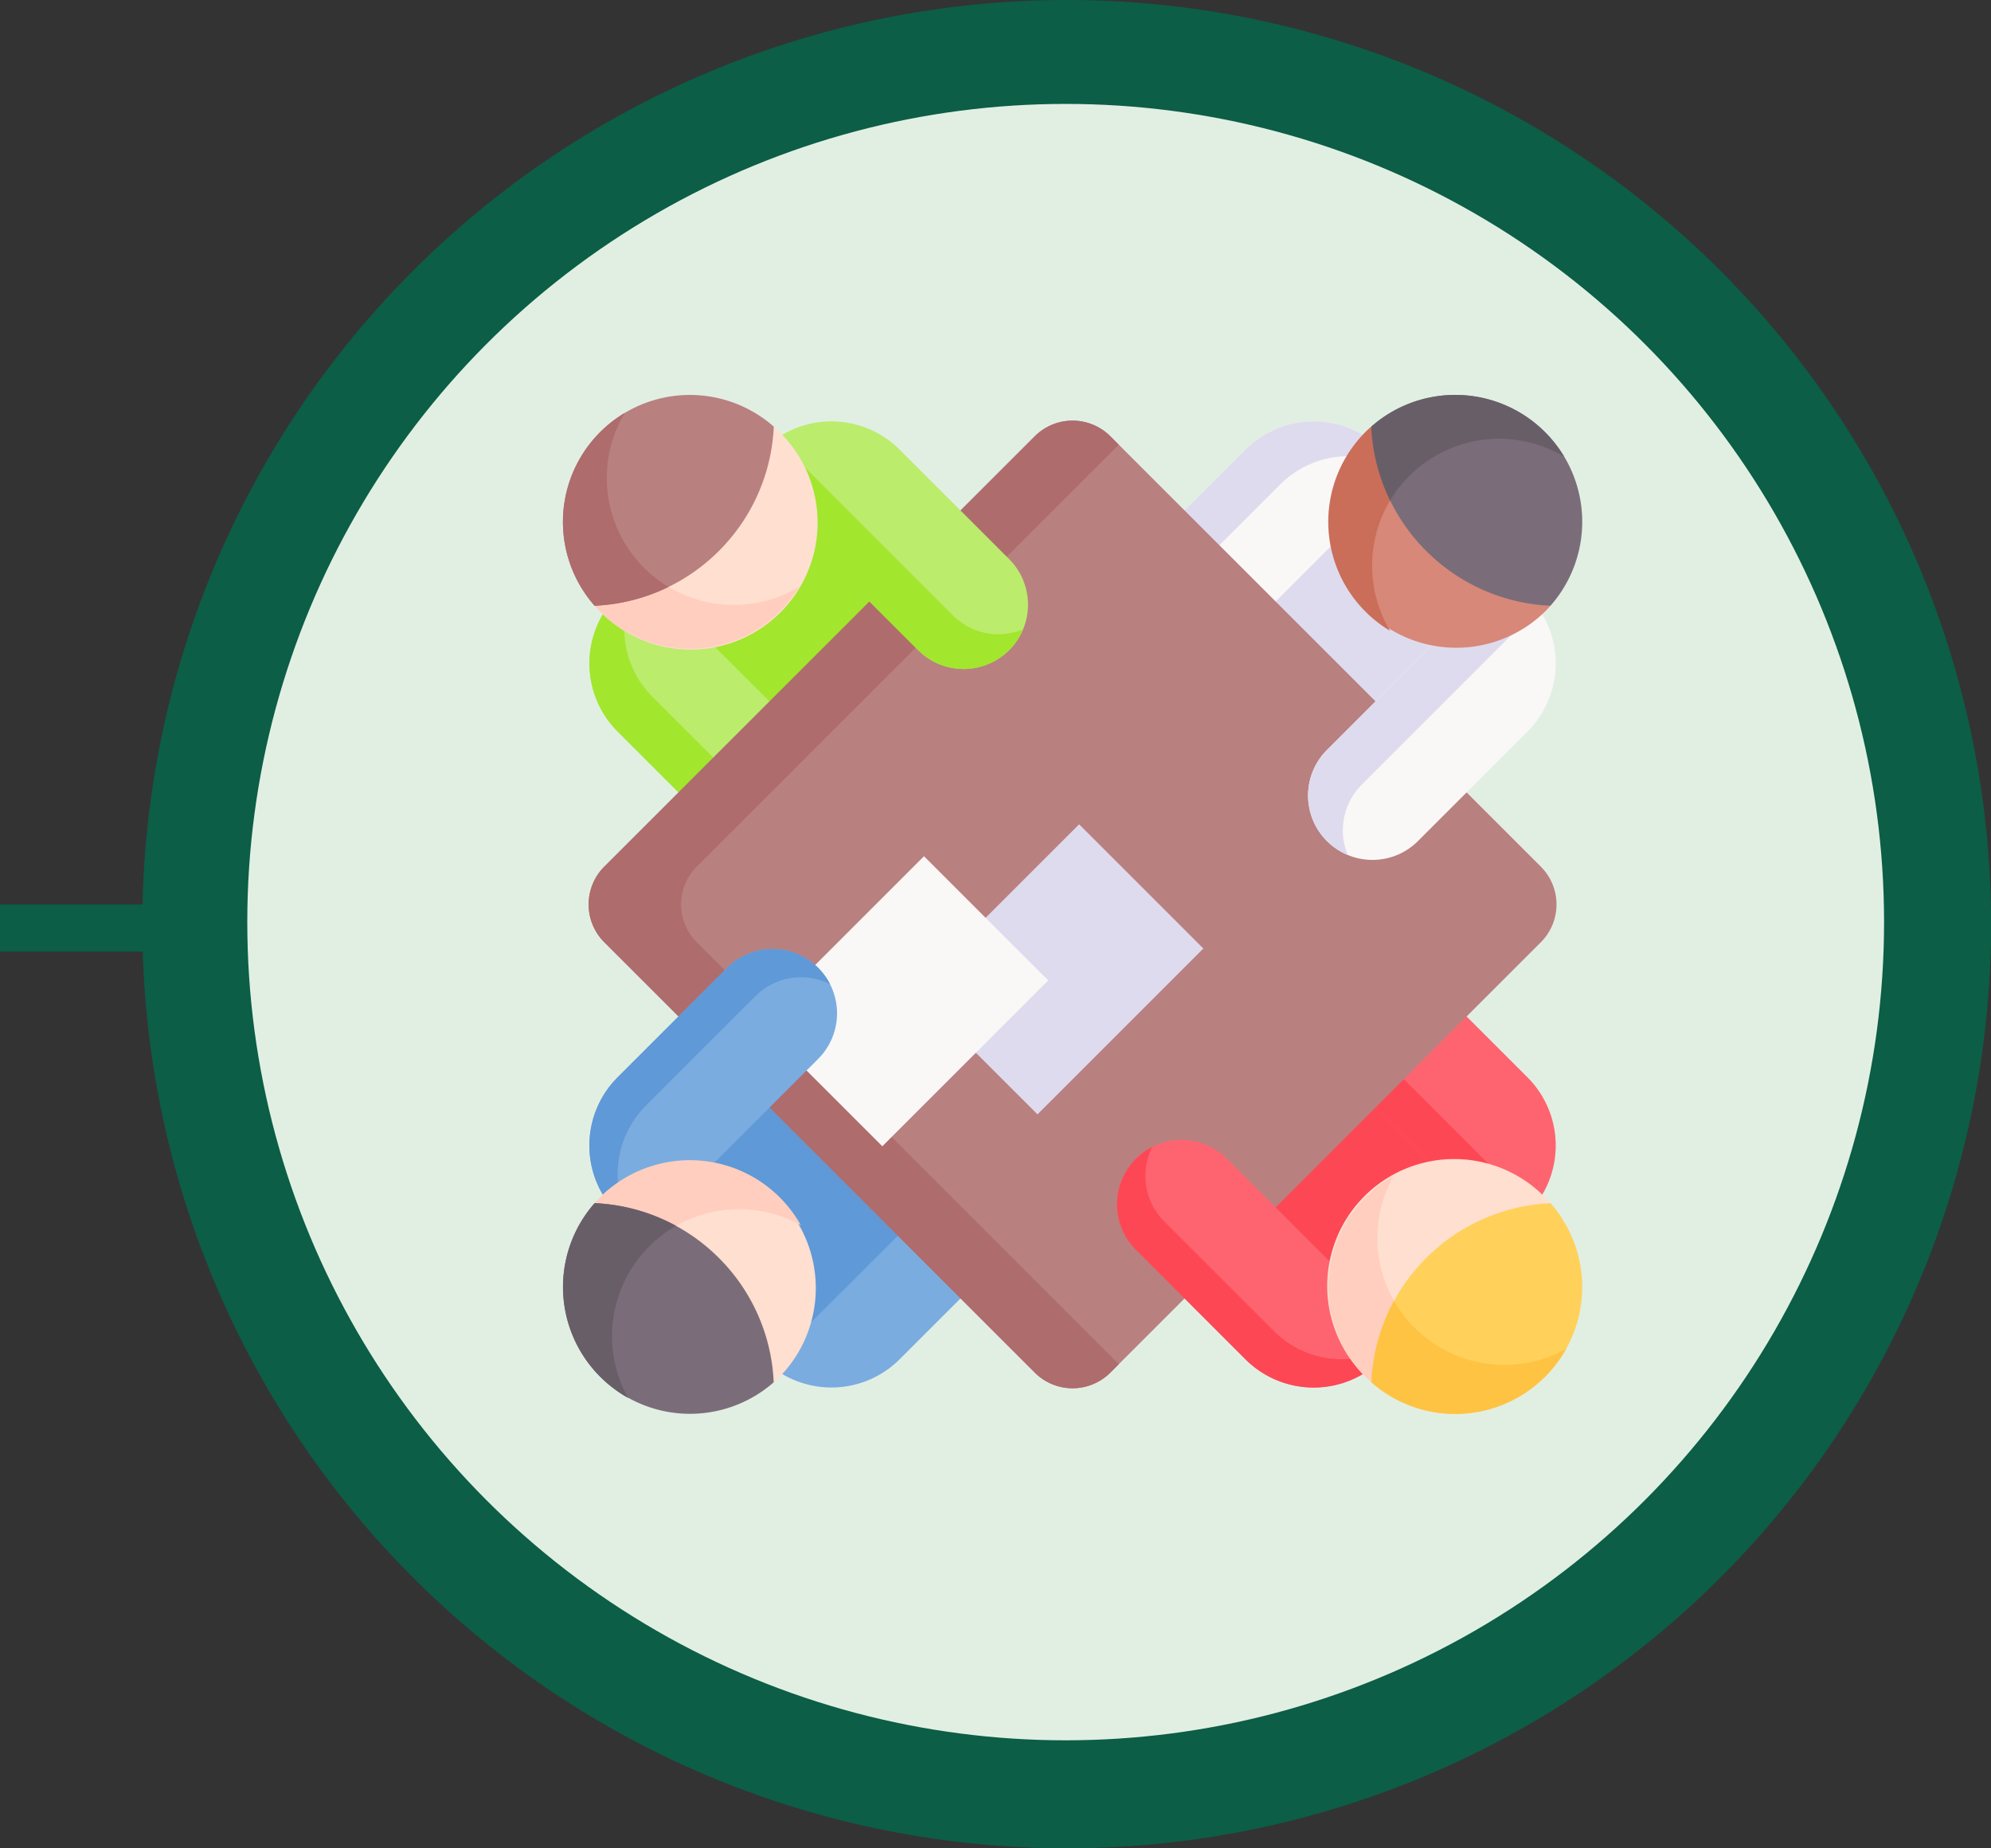 <svg xmlns="http://www.w3.org/2000/svg" width="169.081" height="156.992" viewBox="0 0 169.081 156.992">
  <rect x="0" y="0" width="169.081" height="156.992" fill="#333333" stroke="none"/>
  <g id="Grupo_1075904" data-name="Grupo 1075904" transform="translate(-709 -3417)">
    <g id="Grupo_1075406" data-name="Grupo 1075406" transform="translate(721.089 3417)">
      <g id="Grupo_161157" data-name="Grupo 161157" transform="translate(0 0)">
        <path id="Trazado_608968" data-name="Trazado 608968" d="M78.5,0A78.5,78.5,0,1,1,0,78.5,78.5,78.5,0,0,1,78.5,0Z" fill="#0c5e46"/>
      </g>
    </g>
    <rect id="Rectángulo_379179" data-name="Rectángulo 379179" width="14" height="4" transform="translate(709 3493.826)" fill="#0c5e46"/>
    <g id="Grupo_1075407" data-name="Grupo 1075407" transform="translate(730.226 3426.137)">
      <circle id="Elipse_1142" data-name="Elipse 1142" cx="69.5" cy="69.5" r="69.5" transform="translate(-0.226 -0.31)" fill="#e1efe3"/>
    </g>
    <g id="mesa" transform="translate(756.806 3450.548)">
      <path id="Trazado_613006" data-name="Trazado 613006" d="M0,0H19.784V17.919H0Z" transform="translate(3.831 17.822) rotate(-45)" fill="#a2e62e"/>
      <path id="Trazado_613007" data-name="Trazado 613007" d="M30.294,109.547a5.467,5.467,0,0,1-7.731,0l-6.877-6.877a8.193,8.193,0,0,1,0-11.587l1.938-1.938,12.671,12.671A5.467,5.467,0,0,1,30.294,109.547Z" transform="translate(-11.039 -74.074)" fill="#bbec6c"/>
      <path id="Trazado_613008" data-name="Trazado 613008" d="M31.477,107.777a5.468,5.468,0,0,1-8.915,1.768l-6.876-6.878a8.19,8.19,0,0,1,0-11.587l1.937-1.938.091.091a8.19,8.19,0,0,0,.927,10.481l6.876,6.878a5.471,5.471,0,0,0,5.961,1.186Z" transform="translate(-11.038 -74.072)" fill="#a2e62e"/>
      <path id="Trazado_613009" data-name="Trazado 613009" d="M0,0H19.784V17.919H0Z" transform="translate(17.817 82.732) rotate(-135)" fill="#5f99d7"/>
      <path id="Trazado_613010" data-name="Trazado 613010" d="M109.546,390.238a5.467,5.467,0,0,1,0,7.731l-6.877,6.877a8.193,8.193,0,0,1-11.587,0l-1.938-1.938,12.671-12.671A5.467,5.467,0,0,1,109.546,390.238Z" transform="translate(-74.073 -322.935)" fill="#7bacdf"/>
      <path id="Trazado_613011" data-name="Trazado 613011" d="M110.556,391.633a5.462,5.462,0,0,0-6.339,1.008L91.564,405.292c-.166-.139-.327-.289-.484-.446l-1.938-1.938,12.67-12.672a5.471,5.471,0,0,1,7.733,0A5.4,5.4,0,0,1,110.556,391.633Z" transform="translate(-74.071 -322.934)" fill="#5f99d7"/>
      <path id="Trazado_613012" data-name="Trazado 613012" d="M0,0H19.784V17.919H0Z" transform="translate(68.73 3.825) rotate(45)" fill="#dedbee"/>
      <path id="Trazado_613013" data-name="Trazado 613013" d="M294.306,30.295a5.467,5.467,0,0,1,0-7.731l6.877-6.877a8.193,8.193,0,0,1,11.587,0l1.938,1.938L302.037,30.295A5.467,5.467,0,0,1,294.306,30.295Z" transform="translate(-243.221 -11.04)" fill="#faf7f7"/>
      <path id="Trazado_613014" data-name="Trazado 613014" d="M296.072,31.471a5.468,5.468,0,0,1-1.768-8.915l6.878-6.876a8.19,8.19,0,0,1,11.587,0l1.938,1.937-.091.091a8.19,8.19,0,0,0-10.481.927l-6.878,6.876a5.471,5.471,0,0,0-1.186,5.961Z" transform="translate(-243.219 -11.034)" fill="#dedbee"/>
      <path id="Trazado_613015" data-name="Trazado 613015" d="M0,0H19.784V17.919H0Z" transform="translate(82.738 68.735) rotate(135)" fill="#fd4755"/>
      <path id="Trazado_613016" data-name="Trazado 613016" d="M390.237,294.306a5.467,5.467,0,0,1,7.731,0l6.877,6.877a8.193,8.193,0,0,1,0,11.587l-1.938,1.938-12.671-12.671A5.466,5.466,0,0,1,390.237,294.306Z" transform="translate(-322.934 -243.221)" fill="#fe646f"/>
      <path id="Trazado_613017" data-name="Trazado 613017" d="M391.632,296.189a5.462,5.462,0,0,0,1.008,6.339l12.651,12.653c-.139.166-.289.327-.446.484l-1.938,1.938-12.672-12.67a5.471,5.471,0,0,1,0-7.733A5.4,5.4,0,0,1,391.632,296.189Z" transform="translate(-322.933 -246.116)" fill="#fd4755"/>
      <path id="Trazado_613018" data-name="Trazado 613018" d="M50.787,14.232,14.231,50.788a4.542,4.542,0,0,0,0,6.423L50.787,93.767a4.542,4.542,0,0,0,6.423,0L93.766,57.211a4.542,4.542,0,0,0,0-6.423L57.21,14.232a4.542,4.542,0,0,0-6.423,0Z" transform="translate(-10.719 -10.721)" fill="#b98080"/>
      <path id="Trazado_613019" data-name="Trazado 613019" d="M22.085,57.205,57.926,93.047l-.714.714a4.54,4.54,0,0,1-6.423,0L14.233,57.205a4.541,4.541,0,0,1,0-6.421L50.789,14.228a4.54,4.54,0,0,1,6.423,0l.714.714L22.085,50.784A4.541,4.541,0,0,0,22.085,57.205Z" transform="translate(-10.722 -10.717)" fill="#ae6c6c"/>
      <path id="Trazado_613020" data-name="Trazado 613020" d="M0,0H14.92V19.923H0Z" transform="translate(43.837 36.472) rotate(45)" fill="#dedbee"/>
      <path id="Trazado_613021" data-name="Trazado 613021" d="M0,0H14.92V19.923H0Z" transform="translate(30.661 39.183) rotate(45)" fill="#faf7f7"/>
      <path id="Trazado_613022" data-name="Trazado 613022" d="M279.981,375.913a5.467,5.467,0,0,0,0,7.731l9.3,9.3a8.193,8.193,0,0,0,11.587,0l1.938-1.938-15.092-15.092A5.467,5.467,0,0,0,279.981,375.913Z" transform="translate(-231.318 -311.032)" fill="#fe646f"/>
      <path id="Trazado_613023" data-name="Trazado 613023" d="M281.372,377.81a5.463,5.463,0,0,0,1.01,6.338l9.3,9.3a8.19,8.19,0,0,0,11.1.448l.019.019-1.938,1.938a8.194,8.194,0,0,1-11.587,0l-9.3-9.3a5.466,5.466,0,0,1,0-7.731A5.394,5.394,0,0,1,281.372,377.81Z" transform="translate(-231.316 -313.939)" fill="#fd4755"/>
      <path id="Trazado_613024" data-name="Trazado 613024" d="M387.607,402.855a10.782,10.782,0,1,1,15.247-15.247c.163.163.321.331.47.5-1.433,2.25,0,9.352-2.931,12.284s-9.945,1.139-12.286,2.929Q387.851,403.1,387.607,402.855Z" transform="translate(-319.455 -319.456)" fill="#ffdfcf"/>
      <path id="Trazado_613025" data-name="Trazado 613025" d="M397.92,408.419c-3.354.963-8,.192-9.816,1.583-.171-.15-.338-.306-.5-.468a10.8,10.8,0,0,1,2.376-17.047,10.781,10.781,0,0,0,1.794,12.876c.164.164.329.321.5.468A10.713,10.713,0,0,0,397.92,408.419Z" transform="translate(-319.453 -326.134)" fill="#ffcebf"/>
      <path id="Trazado_613026" data-name="Trazado 613026" d="M406.089,421.313A15.956,15.956,0,0,1,421.306,406.1a10.78,10.78,0,0,1-15.217,15.213Z" transform="translate(-337.437 -337.446)" fill="#ffd15b"/>
      <path id="Trazado_613027" data-name="Trazado 613027" d="M422.63,459.248a10.79,10.79,0,0,1-16.545,2.844,15.937,15.937,0,0,1,1.928-6.918,10.717,10.717,0,0,0,1.742,2.278c.164.164.329.32.5.468A10.785,10.785,0,0,0,422.63,459.248Z" transform="translate(-337.433 -378.224)" fill="#ffc344"/>
      <path id="Trazado_613028" data-name="Trazado 613028" d="M375.912,111.968a5.467,5.467,0,0,0,7.731,0l9.3-9.3a8.193,8.193,0,0,0,0-11.587L391,89.145l-15.092,15.092A5.466,5.466,0,0,0,375.912,111.968Z" transform="translate(-311.031 -74.074)" fill="#faf7f7"/>
      <path id="Trazado_613029" data-name="Trazado 613029" d="M377.683,113.145a5.468,5.468,0,0,1-1.77-8.915l15.093-15.093,1.938,1.938a8.1,8.1,0,0,1,.926,1.1l-15,15A5.466,5.466,0,0,0,377.683,113.145Z" transform="translate(-311.032 -74.068)" fill="#dedbee"/>
      <path id="Trazado_613030" data-name="Trazado 613030" d="M402.854,31.619a10.782,10.782,0,0,1-15.247-15.247c.163-.163.331-.321.5-.47,2.25,1.433,9.352,0,12.284,2.931s1.139,9.945,2.929,12.286Q403.1,31.375,402.854,31.619Z" transform="translate(-319.455 -13.214)" fill="#d78878"/>
      <path id="Trazado_613031" data-name="Trazado 613031" d="M389.7,33.247A10.787,10.787,0,0,1,387.6,16.367c.164-.164.331-.322.5-.47,1.561.994,5.451.61,8.67,1.257a10.706,10.706,0,0,0-4.944,2.466c-.172.15-.34.308-.5.47A10.782,10.782,0,0,0,389.7,33.247Z" transform="translate(-319.453 -13.209)" fill="#ca6e59"/>
      <path id="Trazado_613032" data-name="Trazado 613032" d="M421.313,17.906a15.9,15.9,0,0,1-10.557-4.658A15.885,15.885,0,0,1,406.1,2.689a10.78,10.78,0,0,1,15.213,15.217Z" transform="translate(-337.446 -0.001)" fill="#7a6d79"/>
      <path id="Trazado_613033" data-name="Trazado 613033" d="M407.691,8.964a15.89,15.89,0,0,1-1.6-6.277A10.787,10.787,0,0,1,422.474,5.25a10.781,10.781,0,0,0-12.653,1.162c-.172.15-.34.308-.5.47a10.712,10.712,0,0,0-1.627,2.083Z" transform="translate(-337.442)" fill="#685e68"/>
      <path id="Trazado_613034" data-name="Trazado 613034" d="M32.715,279.981a5.467,5.467,0,0,0-7.731,0l-9.3,9.3a8.193,8.193,0,0,0,0,11.587l1.938,1.938,15.092-15.092A5.467,5.467,0,0,0,32.715,279.981Z" transform="translate(-11.039 -231.318)" fill="#7bacdf"/>
      <path id="Trazado_613035" data-name="Trazado 613035" d="M33.722,281.373a5.463,5.463,0,0,0-6.338,1.01l-9.3,9.3a8.19,8.19,0,0,0-.448,11.1l-.019.019-1.939-1.938a8.194,8.194,0,0,1,0-11.587l9.3-9.3a5.466,5.466,0,0,1,7.731,0,5.391,5.391,0,0,1,1.01,1.393Z" transform="translate(-11.035 -231.317)" fill="#5f99d7"/>
      <path id="Trazado_613036" data-name="Trazado 613036" d="M16.378,387.607a10.782,10.782,0,0,1,15.247,15.247c-.163.163-.331.321-.5.47-2.25-1.433-9.352,0-12.284-2.931s-1.139-9.945-2.929-12.286C16.059,387.936,16.215,387.77,16.378,387.607Z" transform="translate(-13.22 -319.455)" fill="#ffdfcf"/>
      <path id="Trazado_613037" data-name="Trazado 613037" d="M17.492,397.92c-.963-3.354-.192-8-1.583-9.816.15-.171.306-.338.468-.5a10.8,10.8,0,0,1,17.047,2.376,10.781,10.781,0,0,0-12.876,1.794c-.164.164-.321.329-.468.5A10.714,10.714,0,0,0,17.492,397.92Z" transform="translate(-13.219 -319.453)" fill="#ffcebf"/>
      <path id="Trazado_613038" data-name="Trazado 613038" d="M2.691,406.09a15.9,15.9,0,0,1,10.557,4.658A15.885,15.885,0,0,1,17.9,421.307,10.78,10.78,0,0,1,2.691,406.09Z" transform="translate(-0.001 -337.438)" fill="#7a6d79"/>
      <path id="Trazado_613039" data-name="Trazado 613039" d="M5.536,422.63a10.79,10.79,0,0,1-2.844-16.545,15.937,15.937,0,0,1,6.918,1.928,10.716,10.716,0,0,0-2.278,1.742c-.164.164-.321.329-.468.5A10.785,10.785,0,0,0,5.536,422.63Z" transform="translate(-0.002 -337.434)" fill="#685e68"/>
      <path id="Trazado_613040" data-name="Trazado 613040" d="M111.967,32.716a5.467,5.467,0,0,0,0-7.731l-9.3-9.3a8.193,8.193,0,0,0-11.587,0l-1.938,1.938,15.092,15.092a5.467,5.467,0,0,0,7.731,0Z" transform="translate(-74.073 -11.04)" fill="#bbec6c"/>
      <path id="Trazado_613041" data-name="Trazado 613041" d="M113.15,38.185a5.468,5.468,0,0,1-8.915,1.77L89.142,24.862l1.938-1.938a8.1,8.1,0,0,1,1.1-.926l15,15A5.466,5.466,0,0,0,113.15,38.185Z" transform="translate(-74.072 -18.278)" fill="#a2e62e"/>
      <path id="Trazado_613042" data-name="Trazado 613042" d="M31.618,16.378A10.782,10.782,0,1,1,16.371,31.626c-.163-.163-.321-.331-.47-.5,1.433-2.25,0-9.352,2.931-12.284S28.777,17.7,31.118,15.91C31.289,16.059,31.455,16.215,31.618,16.378Z" transform="translate(-13.212 -13.22)" fill="#ffdfcf"/>
      <path id="Trazado_613043" data-name="Trazado 613043" d="M33.248,61.7a10.787,10.787,0,0,1-16.879,2.092c-.164-.164-.322-.331-.47-.5.994-1.561.61-5.451,1.257-8.67a10.706,10.706,0,0,0,2.466,4.944c.15.172.308.34.47.5A10.781,10.781,0,0,0,33.248,61.7Z" transform="translate(-13.21 -45.389)" fill="#ffcebf"/>
      <path id="Trazado_613044" data-name="Trazado 613044" d="M17.905,2.692a15.9,15.9,0,0,1-4.658,10.557A15.885,15.885,0,0,1,2.689,17.905,10.78,10.78,0,0,1,17.905,2.692Z" transform="translate(0 -0.002)" fill="#b98080"/>
      <path id="Trazado_613045" data-name="Trazado 613045" d="M8.965,23.81a15.89,15.89,0,0,1-6.277,1.6A10.787,10.787,0,0,1,5.25,9.027,10.781,10.781,0,0,0,6.412,21.68c.15.172.308.34.47.5A10.724,10.724,0,0,0,8.965,23.81Z" transform="translate(0 -7.501)" fill="#ae6c6c"/>
    </g>
  </g>
</svg>

